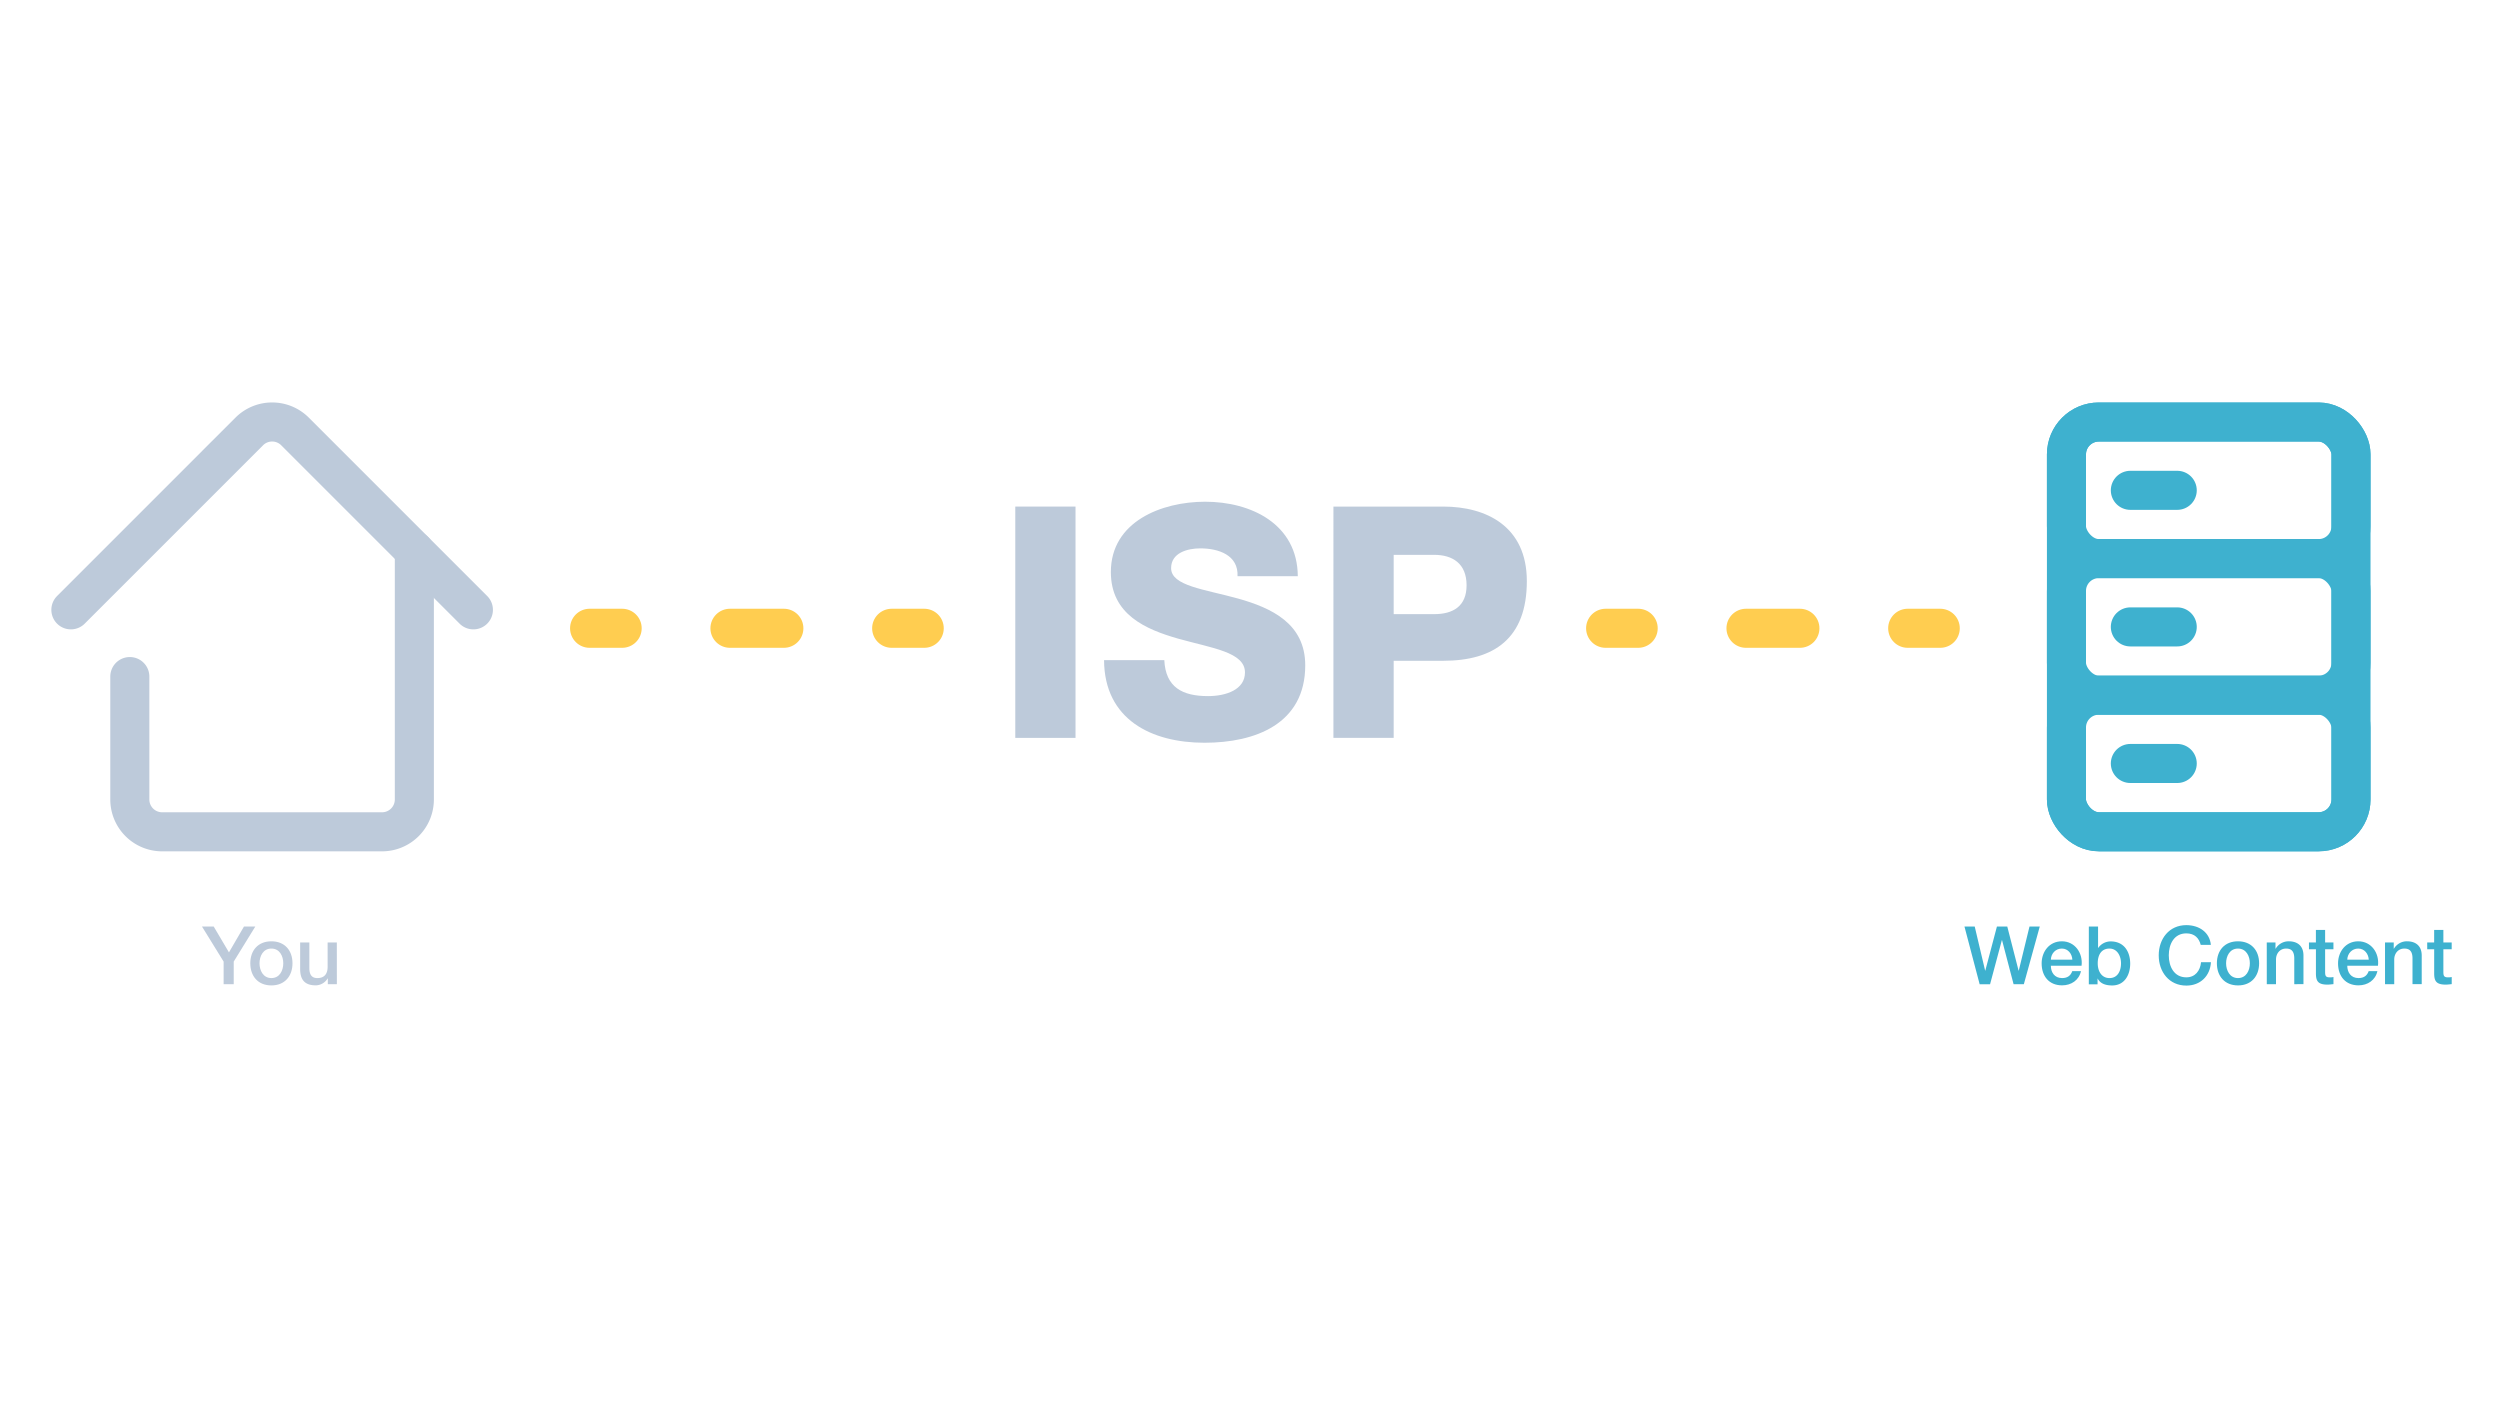 <svg id="Layer_2" data-name="Layer 2" xmlns="http://www.w3.org/2000/svg" width="1920" height="1080" viewBox="0 0 1920 1080"><defs><style>.cls-1,.cls-3,.cls-4,.cls-5{fill:none;stroke-linecap:round;stroke-miterlimit:10;stroke-width:30px;}.cls-1{stroke:#bdcada;}.cls-2{fill:#bdcada;}.cls-3,.cls-4{stroke:#ffcd50;}.cls-4{stroke-dasharray:41.4 82.8;}.cls-5{stroke:#3eb1cf;}.cls-6{fill:#3eb1cf;}</style></defs><title>Illustrations</title><path class="cls-1" d="M318.22,423.09V614a24.83,24.83,0,0,1-24.83,24.83H124.53A24.83,24.83,0,0,1,99.7,614V519.61"/><path class="cls-1" d="M54.44,468.35l137-137a24.85,24.85,0,0,1,35.12,0l137,137"/><path class="cls-2" d="M779.74,389.05H826V566.7H779.74Z"/><path class="cls-2" d="M894.19,507c1,20.9,13.93,27.61,33.59,27.61,13.93,0,28.36-5,28.36-18.16,0-15.67-25.38-18.66-51-25.88-25.37-7.21-52-18.66-52-51.25,0-38.81,39.07-54,72.41-54,35.33,0,70.91,17.17,71.16,57.22H950.42c.74-16.17-14.43-21.39-28.62-21.39-9.95,0-22.39,3.48-22.39,15.17,0,13.69,25.63,16.18,51.51,23.39,25.62,7.22,51.5,19.16,51.5,51.26,0,45-38.32,59.46-77.38,59.46-40.81,0-76.88-17.91-77.13-63.44Z"/><path class="cls-2" d="M1024.07,389.05h84.34c33.1,0,64.2,15.18,64.2,57.23,0,44-25.13,61.2-64.2,61.2h-38.06V566.7h-46.28Zm46.28,82.61h31.1c14.43,0,24.88-6,24.88-22.15,0-16.67-10.7-23.39-24.88-23.39h-31.1Z"/><line class="cls-3" x1="452.81" y1="482.52" x2="477.81" y2="482.52"/><line class="cls-4" x1="560.6" y1="482.52" x2="643.4" y2="482.52"/><line class="cls-3" x1="684.8" y1="482.52" x2="709.8" y2="482.52"/><rect class="cls-5" x="1587.04" y="324.12" width="218.52" height="314.68" rx="24.83" ry="24.83"/><line class="cls-3" x1="1233.12" y1="482.52" x2="1258.12" y2="482.52"/><line class="cls-4" x1="1340.92" y1="482.52" x2="1423.72" y2="482.52"/><line class="cls-3" x1="1465.11" y1="482.52" x2="1490.11" y2="482.52"/><rect class="cls-5" x="1587.04" y="324.12" width="218.52" height="104.89" rx="24.83" ry="24.83"/><rect class="cls-5" x="1587.04" y="429.01" width="218.52" height="104.89" rx="24.83" ry="24.83"/><rect class="cls-5" x="1587.04" y="533.91" width="218.52" height="104.89" rx="24.83" ry="24.83"/><line class="cls-5" x1="1636.11" y1="376.57" x2="1672.11" y2="376.57"/><line class="cls-5" x1="1636.11" y1="481.46" x2="1672.11" y2="481.46"/><line class="cls-5" x1="1636.11" y1="586.35" x2="1672.11" y2="586.35"/><path class="cls-2" d="M171.74,738.5l-16.63-26.94h9l11.73,19.86,11.54-19.86h8.69L179.5,738.5v17.38h-7.76Z"/><path class="cls-2" d="M192.23,739.8c0-9.81,5.9-16.88,16.2-16.88s16.2,7.07,16.2,16.88-5.9,17-16.2,17S192.23,749.67,192.23,739.8Zm25.32,0c0-5.52-2.79-11.3-9.12-11.3s-9.12,5.78-9.12,11.3,2.79,11.36,9.12,11.36S217.55,745.39,217.55,739.8Z"/><path class="cls-2" d="M258.71,755.88h-6.95v-4.47h-.12a10.78,10.78,0,0,1-9.13,5.34c-8.38,0-12-4.22-12-12.6V723.79h7.08v19.67c0,5.65,2.29,7.7,6.14,7.7,5.9,0,7.89-3.79,7.89-8.75V723.79h7.07Z"/><path class="cls-6" d="M1508.7,711.56h7.88l8,33.89h.12l8.94-33.89h7.94l8.69,33.89h.13l8.25-33.89h7.89l-12.23,44.32h-7.88L1537.56,722h-.12l-9.07,33.89h-8Z"/><path class="cls-6" d="M1575.06,741.66c0,5,2.73,9.5,8.62,9.5,4.1,0,6.58-1.8,7.83-5.34h6.7c-1.55,7-7.51,10.93-14.53,10.93-10,0-15.7-7-15.7-16.89,0-9.12,6-16.94,15.52-16.94,10.12,0,16.32,9.12,15.14,18.74Zm16.51-4.65c-.25-4.47-3.29-8.51-8.07-8.51s-8.26,3.73-8.44,8.51Z"/><path class="cls-6" d="M1604.23,711.56h7.08V728h.12a11.68,11.68,0,0,1,9.56-5c10.12,0,15,7.69,15,17.07,0,8.63-4.34,16.76-13.84,16.76-4.34,0-9-1.06-11.11-5.28h-.12v4.41h-6.71Zm15.83,16.94c-6,0-9,4.54-9,11.36,0,6.46,3.29,11.3,9,11.3,6.46,0,8.88-5.71,8.88-11.3C1628.94,734,1625.9,728.5,1620.06,728.5Z"/><path class="cls-6" d="M1690.15,725.65c-1.31-5.09-4.6-8.82-11.05-8.82-9.5,0-13.47,8.38-13.47,16.89s4,16.88,13.47,16.88c6.89,0,10.67-5.15,11.3-11.61H1698c-.62,10.62-8.13,17.94-18.87,17.94-13.29,0-21.23-10.55-21.23-23.21s7.94-23.22,21.23-23.22c10,.06,17.88,5.59,18.81,15.15Z"/><path class="cls-6" d="M1702.57,739.8c0-9.81,5.89-16.88,16.2-16.88S1735,730,1735,739.8s-5.9,17-16.2,17S1702.57,749.67,1702.57,739.8Zm25.32,0c0-5.52-2.79-11.3-9.12-11.3s-9.13,5.78-9.13,11.3,2.8,11.36,9.13,11.36S1727.89,745.39,1727.89,739.8Z"/><path class="cls-6" d="M1740.87,723.79h6.7v4.71l.13.13a11.48,11.48,0,0,1,10-5.71c7,0,11.36,3.72,11.36,10.92v22H1762V735.7c-.12-5-2.11-7.2-6.27-7.2-4.72,0-7.76,3.73-7.76,8.45v18.93h-7.07Z"/><path class="cls-6" d="M1773.27,723.79h5.34v-9.62h7.08v9.62h6.39v5.27h-6.39v17.13c0,2.92.24,4.41,3.41,4.41a12,12,0,0,0,3-.25v5.47c-1.55.12-3,.37-4.59.37-7.39,0-8.76-2.86-8.88-8.19V729.06h-5.34Z"/><path class="cls-6" d="M1802.7,741.66c0,5,2.73,9.5,8.62,9.5,4.1,0,6.58-1.8,7.83-5.34h6.7c-1.55,7-7.51,10.93-14.53,10.93-10,0-15.7-7-15.7-16.89,0-9.12,6-16.94,15.52-16.94,10.12,0,16.32,9.12,15.14,18.74Zm16.51-4.65c-.25-4.47-3.29-8.51-8.07-8.51s-8.26,3.73-8.44,8.51Z"/><path class="cls-6" d="M1831.69,723.79h6.7v4.71l.13.13a11.48,11.48,0,0,1,10-5.71c7,0,11.36,3.72,11.36,10.92v22h-7.08V735.7c-.12-5-2.11-7.2-6.27-7.2-4.72,0-7.76,3.73-7.76,8.45v18.93h-7.07Z"/><path class="cls-6" d="M1864.09,723.79h5.34v-9.62h7.08v9.62h6.39v5.27h-6.39v17.13c0,2.92.24,4.41,3.41,4.41a12,12,0,0,0,3-.25v5.47c-1.55.12-3,.37-4.59.37-7.39,0-8.76-2.86-8.88-8.19V729.06h-5.34Z"/></svg>